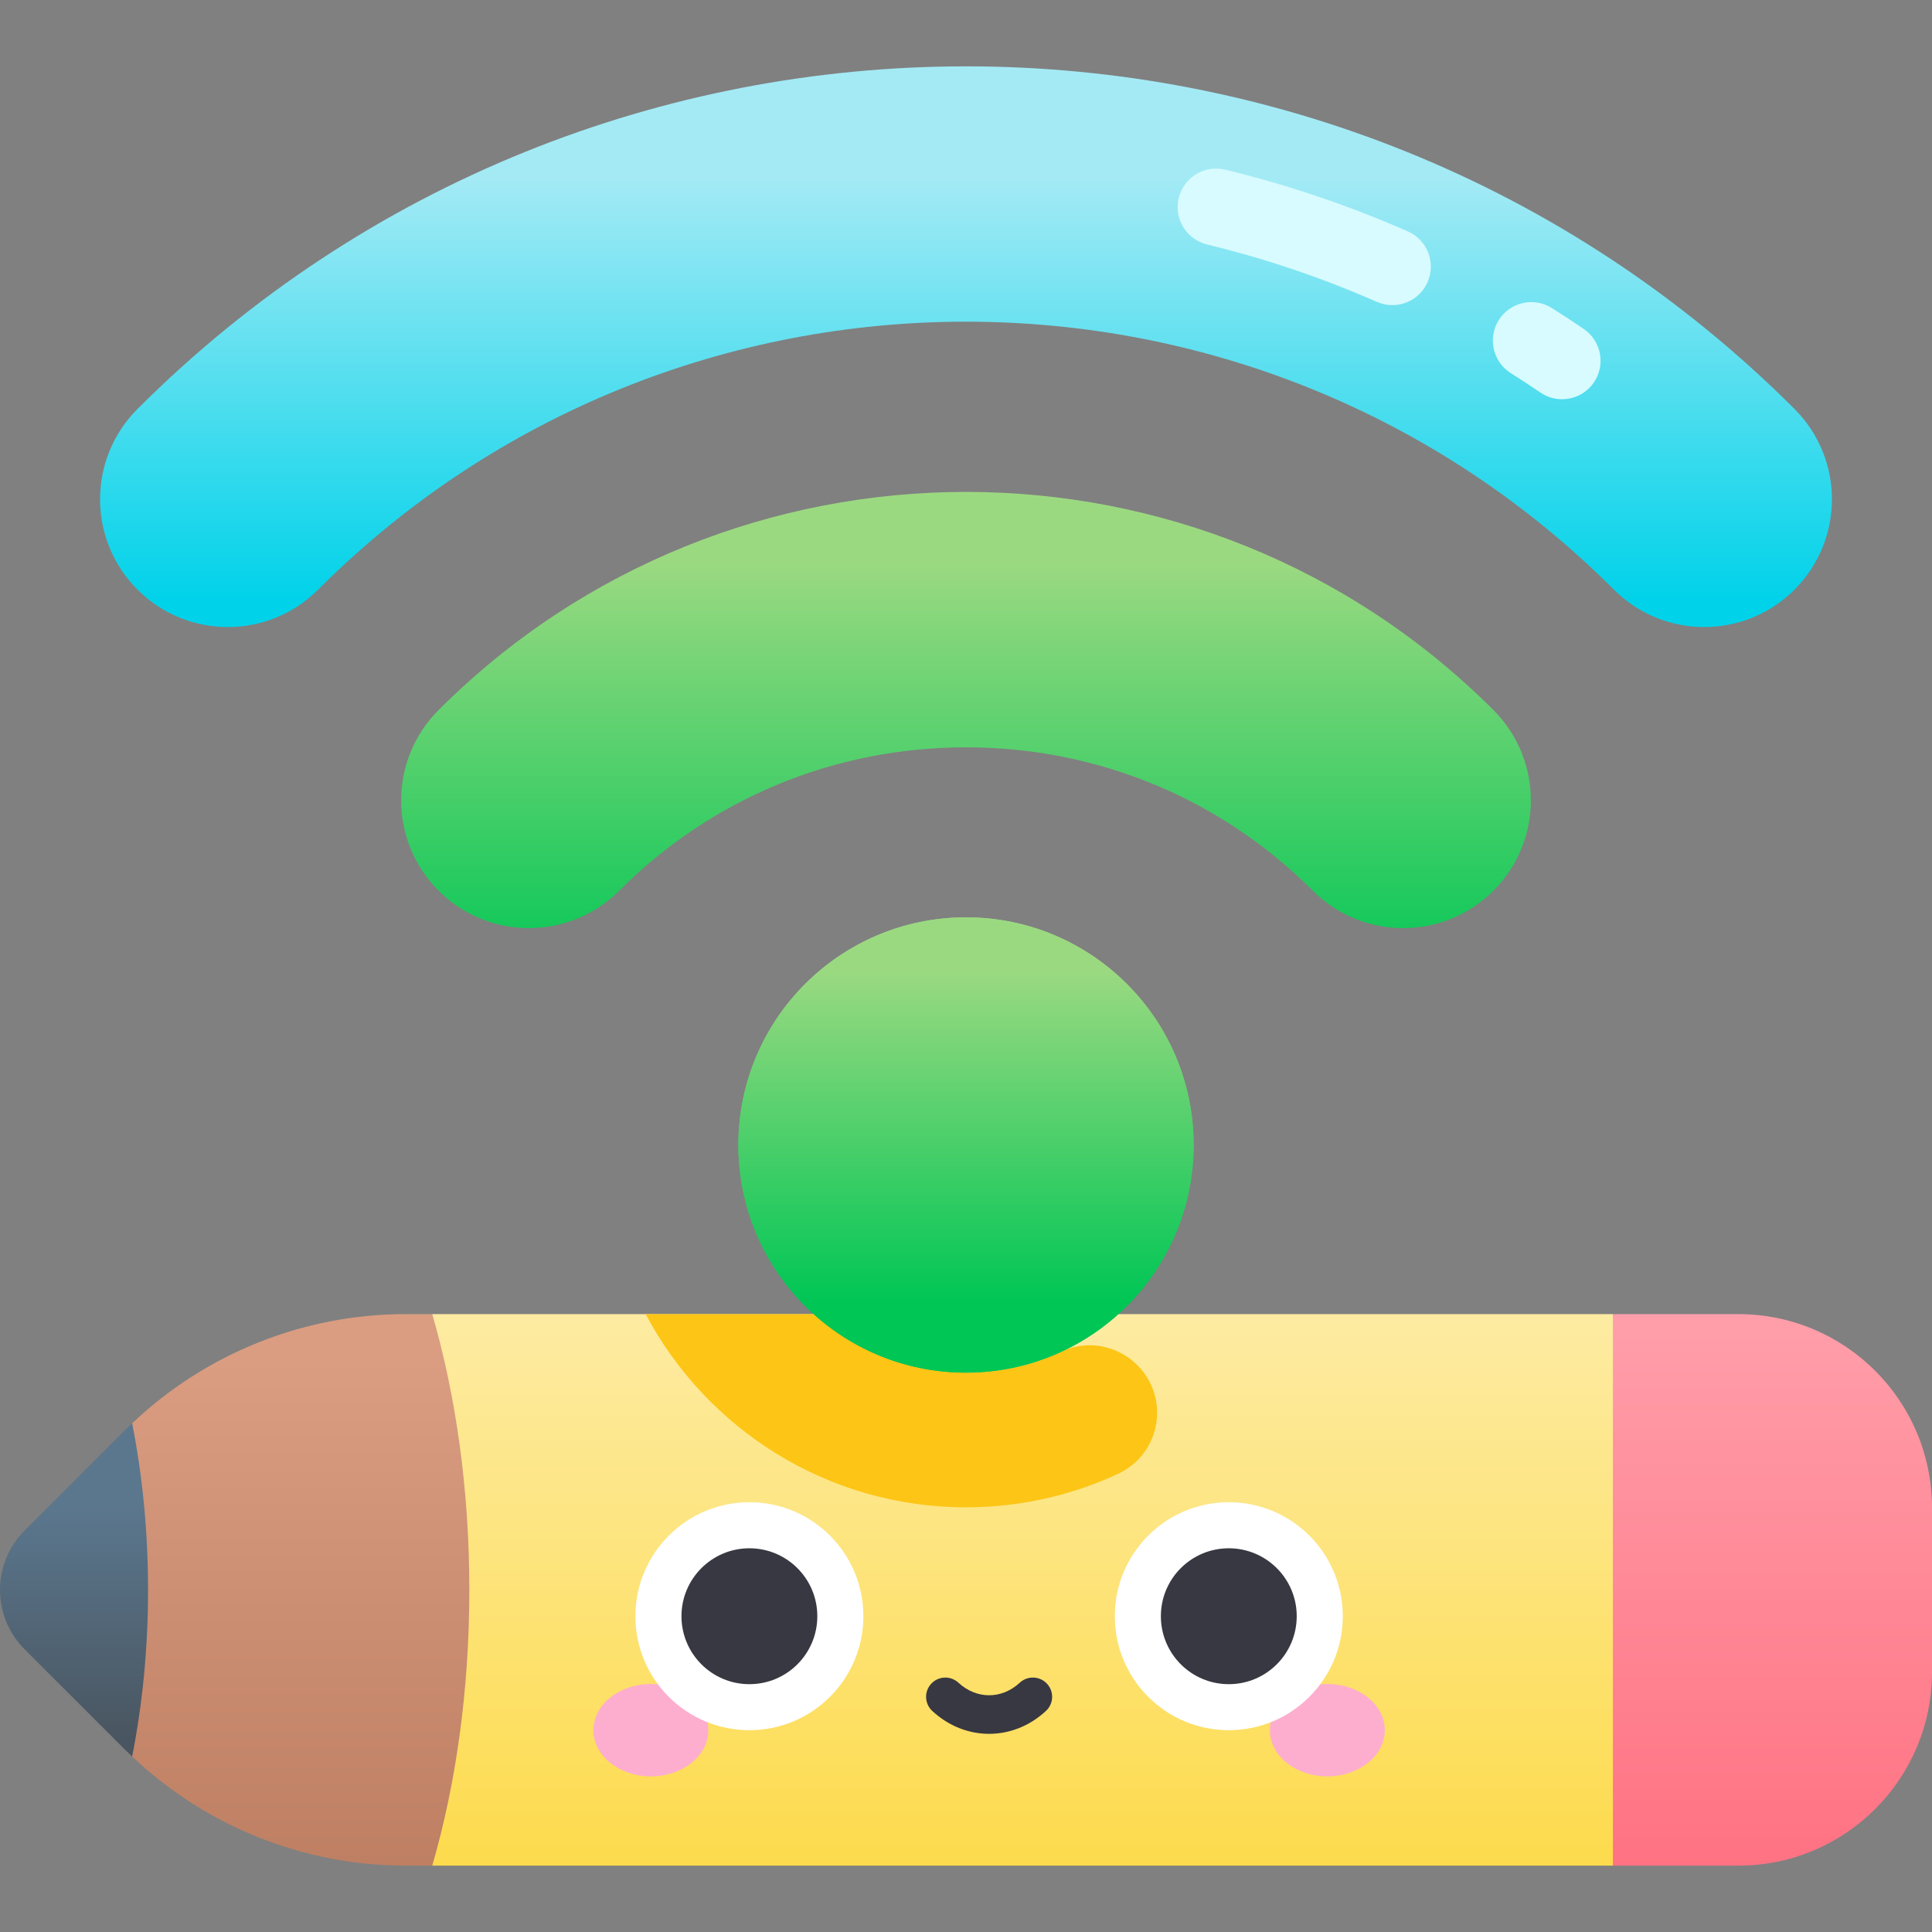 <svg width="44" height="44" viewBox="0 0 44 44" fill="none" xmlns="http://www.w3.org/2000/svg">
<rect x="0" y="0" width="44" height="44" fill="#808080" stroke="none"/>
<path d="M8.123 36.209C8.123 33.916 8.301 32.632 9.844 29.928H36.733L37.596 36.209L36.733 42.489H9.844C8.301 39.785 8.123 38.501 8.123 36.209Z" fill="url(#paint0_linear_369_2309)"/>
<path d="M39.588 42.489H36.733V29.928H39.588C42.025 29.928 44 31.904 44 34.341V38.077C44 40.514 42.025 42.489 39.588 42.489Z" fill="url(#paint1_linear_369_2309)"/>
<path d="M2.221 36.209C2.221 34.868 2.427 33.945 3.01 32.415C4.689 30.822 6.915 29.928 9.236 29.928H9.844C10.38 31.771 10.689 33.916 10.689 36.209C10.689 38.501 10.38 40.646 9.844 42.489H9.236C6.915 42.489 4.689 41.595 3.01 40.002C2.427 38.472 2.221 37.55 2.221 36.209Z" fill="url(#paint2_linear_369_2309)"/>
<path d="M2.838 32.578L0.56 34.857C-0.187 35.603 -0.187 36.814 0.56 37.561L2.838 39.839C2.894 39.895 2.953 39.948 3.01 40.002C3.242 38.829 3.372 37.55 3.372 36.209C3.372 34.868 3.242 33.588 3.01 32.415C2.953 32.469 2.894 32.522 2.838 32.578Z" fill="url(#paint3_linear_369_2309)"/>
<path d="M24.189 30.776C23.524 31.087 22.782 31.261 22 31.261V29.928H14.704C16.09 32.543 18.84 34.328 22 34.328C23.238 34.328 24.413 34.054 25.467 33.563C26.36 33.147 26.634 32.009 26.028 31.233C25.593 30.675 24.829 30.477 24.189 30.776Z" fill="#FDC515"/>
<path d="M22 31.261C24.863 31.261 27.184 28.94 27.184 26.076C27.184 23.213 24.863 20.892 22 20.892C19.137 20.892 16.816 23.213 16.816 26.076C16.816 28.94 19.137 31.261 22 31.261Z" fill="url(#paint4_linear_369_2309)"/>
<path d="M22 31.261C24.863 31.261 27.184 28.94 27.184 26.076C27.184 23.213 24.863 20.892 22 20.892C19.137 20.892 16.816 23.213 16.816 26.076C16.816 28.94 19.137 31.261 22 31.261Z" fill="url(#paint5_linear_369_2309)"/>
<path d="M36.755 13.428C28.619 5.292 15.381 5.292 7.245 13.428C6.109 14.565 4.267 14.565 3.131 13.428C1.995 12.292 1.995 10.45 3.131 9.314C13.535 -1.09 30.465 -1.09 40.869 9.314C42.005 10.45 42.005 12.292 40.869 13.428C39.733 14.564 37.891 14.565 36.755 13.428Z" fill="url(#paint6_linear_369_2309)"/>
<path d="M29.898 20.285C27.793 18.18 24.988 17.02 22 17.02C19.012 17.02 16.207 18.18 14.102 20.285C12.966 21.421 11.124 21.421 9.988 20.285C8.852 19.149 8.852 17.307 9.988 16.171C16.611 9.547 27.389 9.547 34.012 16.171C35.148 17.307 35.148 19.149 34.012 20.285C32.876 21.421 31.034 21.421 29.898 20.285Z" fill="url(#paint7_linear_369_2309)"/>
<path d="M14.823 40.456C15.546 40.456 16.132 39.985 16.132 39.404C16.132 38.823 15.546 38.352 14.823 38.352C14.1 38.352 13.514 38.823 13.514 39.404C13.514 39.985 14.1 40.456 14.823 40.456Z" fill="#FDAECE"/>
<path d="M30.229 40.456C30.952 40.456 31.538 39.985 31.538 39.404C31.538 38.823 30.952 38.352 30.229 38.352C29.506 38.352 28.92 38.823 28.92 39.404C28.92 39.985 29.506 40.456 30.229 40.456Z" fill="#FDAECE"/>
<path d="M17.067 39.404C18.501 39.404 19.663 38.242 19.663 36.808C19.663 35.375 18.501 34.212 17.067 34.212C15.633 34.212 14.471 35.375 14.471 36.808C14.471 38.242 15.633 39.404 17.067 39.404Z" fill="white"/>
<path d="M27.985 39.404C29.418 39.404 30.581 38.242 30.581 36.808C30.581 35.375 29.418 34.212 27.985 34.212C26.551 34.212 25.389 35.375 25.389 36.808C25.389 38.242 26.551 39.404 27.985 39.404Z" fill="white"/>
<path d="M17.067 38.356C17.922 38.356 18.614 37.663 18.614 36.808C18.614 35.954 17.922 35.261 17.067 35.261C16.213 35.261 15.52 35.954 15.52 36.808C15.52 37.663 16.213 38.356 17.067 38.356Z" fill="#383842"/>
<path d="M27.985 38.356C28.839 38.356 29.532 37.663 29.532 36.808C29.532 35.954 28.839 35.261 27.985 35.261C27.13 35.261 26.438 35.954 26.438 36.808C26.438 37.663 27.13 38.356 27.985 38.356Z" fill="#383842"/>
<path d="M22.526 39.487C22.066 39.487 21.606 39.313 21.231 38.965C21.054 38.801 21.043 38.523 21.208 38.346C21.372 38.168 21.65 38.158 21.827 38.322C22.239 38.704 22.814 38.704 23.225 38.322C23.403 38.158 23.68 38.168 23.845 38.346C24.009 38.523 23.999 38.801 23.821 38.965C23.446 39.313 22.986 39.487 22.526 39.487Z" fill="#383842"/>
<path d="M35.574 9.092C35.404 9.092 35.233 9.043 35.082 8.94C34.861 8.79 34.634 8.641 34.407 8.498C33.998 8.239 33.876 7.698 34.134 7.288C34.393 6.879 34.934 6.757 35.343 7.016C35.588 7.17 35.832 7.33 36.068 7.491C36.468 7.764 36.572 8.309 36.3 8.709C36.13 8.958 35.854 9.092 35.574 9.092Z" fill="#D8FBFF"/>
<path d="M31.709 6.949C31.591 6.949 31.472 6.925 31.357 6.875C30.111 6.327 28.811 5.887 27.49 5.568C27.02 5.454 26.731 4.98 26.845 4.51C26.959 4.039 27.432 3.75 27.903 3.864C29.323 4.208 30.723 4.681 32.063 5.27C32.506 5.465 32.707 5.982 32.512 6.425C32.368 6.754 32.046 6.949 31.709 6.949Z" fill="#D8FBFF"/>
<defs>
<linearGradient id="paint0_linear_369_2309" x1="22.86" y1="43.928" x2="22.86" y2="28.474" gradientUnits="userSpaceOnUse">
<stop stop-color="#FDD943"/>
<stop offset="1" stop-color="#FDEDAC"/>
</linearGradient>
<linearGradient id="paint1_linear_369_2309" x1="40.367" y1="43.115" x2="40.367" y2="29.508" gradientUnits="userSpaceOnUse">
<stop stop-color="#FF7081"/>
<stop offset="1" stop-color="#FFA0AB"/>
</linearGradient>
<linearGradient id="paint2_linear_369_2309" x1="6.455" y1="42.89" x2="6.455" y2="30.998" gradientUnits="userSpaceOnUse">
<stop stop-color="#BD7E62"/>
<stop offset="1" stop-color="#DA9D81"/>
</linearGradient>
<linearGradient id="paint3_linear_369_2309" x1="1.686" y1="39.676" x2="1.686" y2="34.293" gradientUnits="userSpaceOnUse">
<stop stop-color="#495560"/>
<stop offset="1" stop-color="#5B778E"/>
</linearGradient>
<linearGradient id="paint4_linear_369_2309" x1="22" y1="29.632" x2="22" y2="22.068" gradientUnits="userSpaceOnUse">
<stop stop-color="#00C655"/>
<stop offset="1" stop-color="#9BD981"/>
</linearGradient>
<linearGradient id="paint5_linear_369_2309" x1="22" y1="29.632" x2="22" y2="22.068" gradientUnits="userSpaceOnUse">
<stop stop-color="#00C655"/>
<stop offset="1" stop-color="#9BD981"/>
</linearGradient>
<linearGradient id="paint6_linear_369_2309" x1="22" y1="13.693" x2="22" y2="4.072" gradientUnits="userSpaceOnUse">
<stop stop-color="#00D2E9"/>
<stop offset="1" stop-color="#A3EAF5"/>
</linearGradient>
<linearGradient id="paint7_linear_369_2309" x1="22" y1="22.508" x2="22" y2="12.785" gradientUnits="userSpaceOnUse">
<stop stop-color="#00C655"/>
<stop offset="1" stop-color="#9BD981"/>
</linearGradient>
</defs>
</svg>
